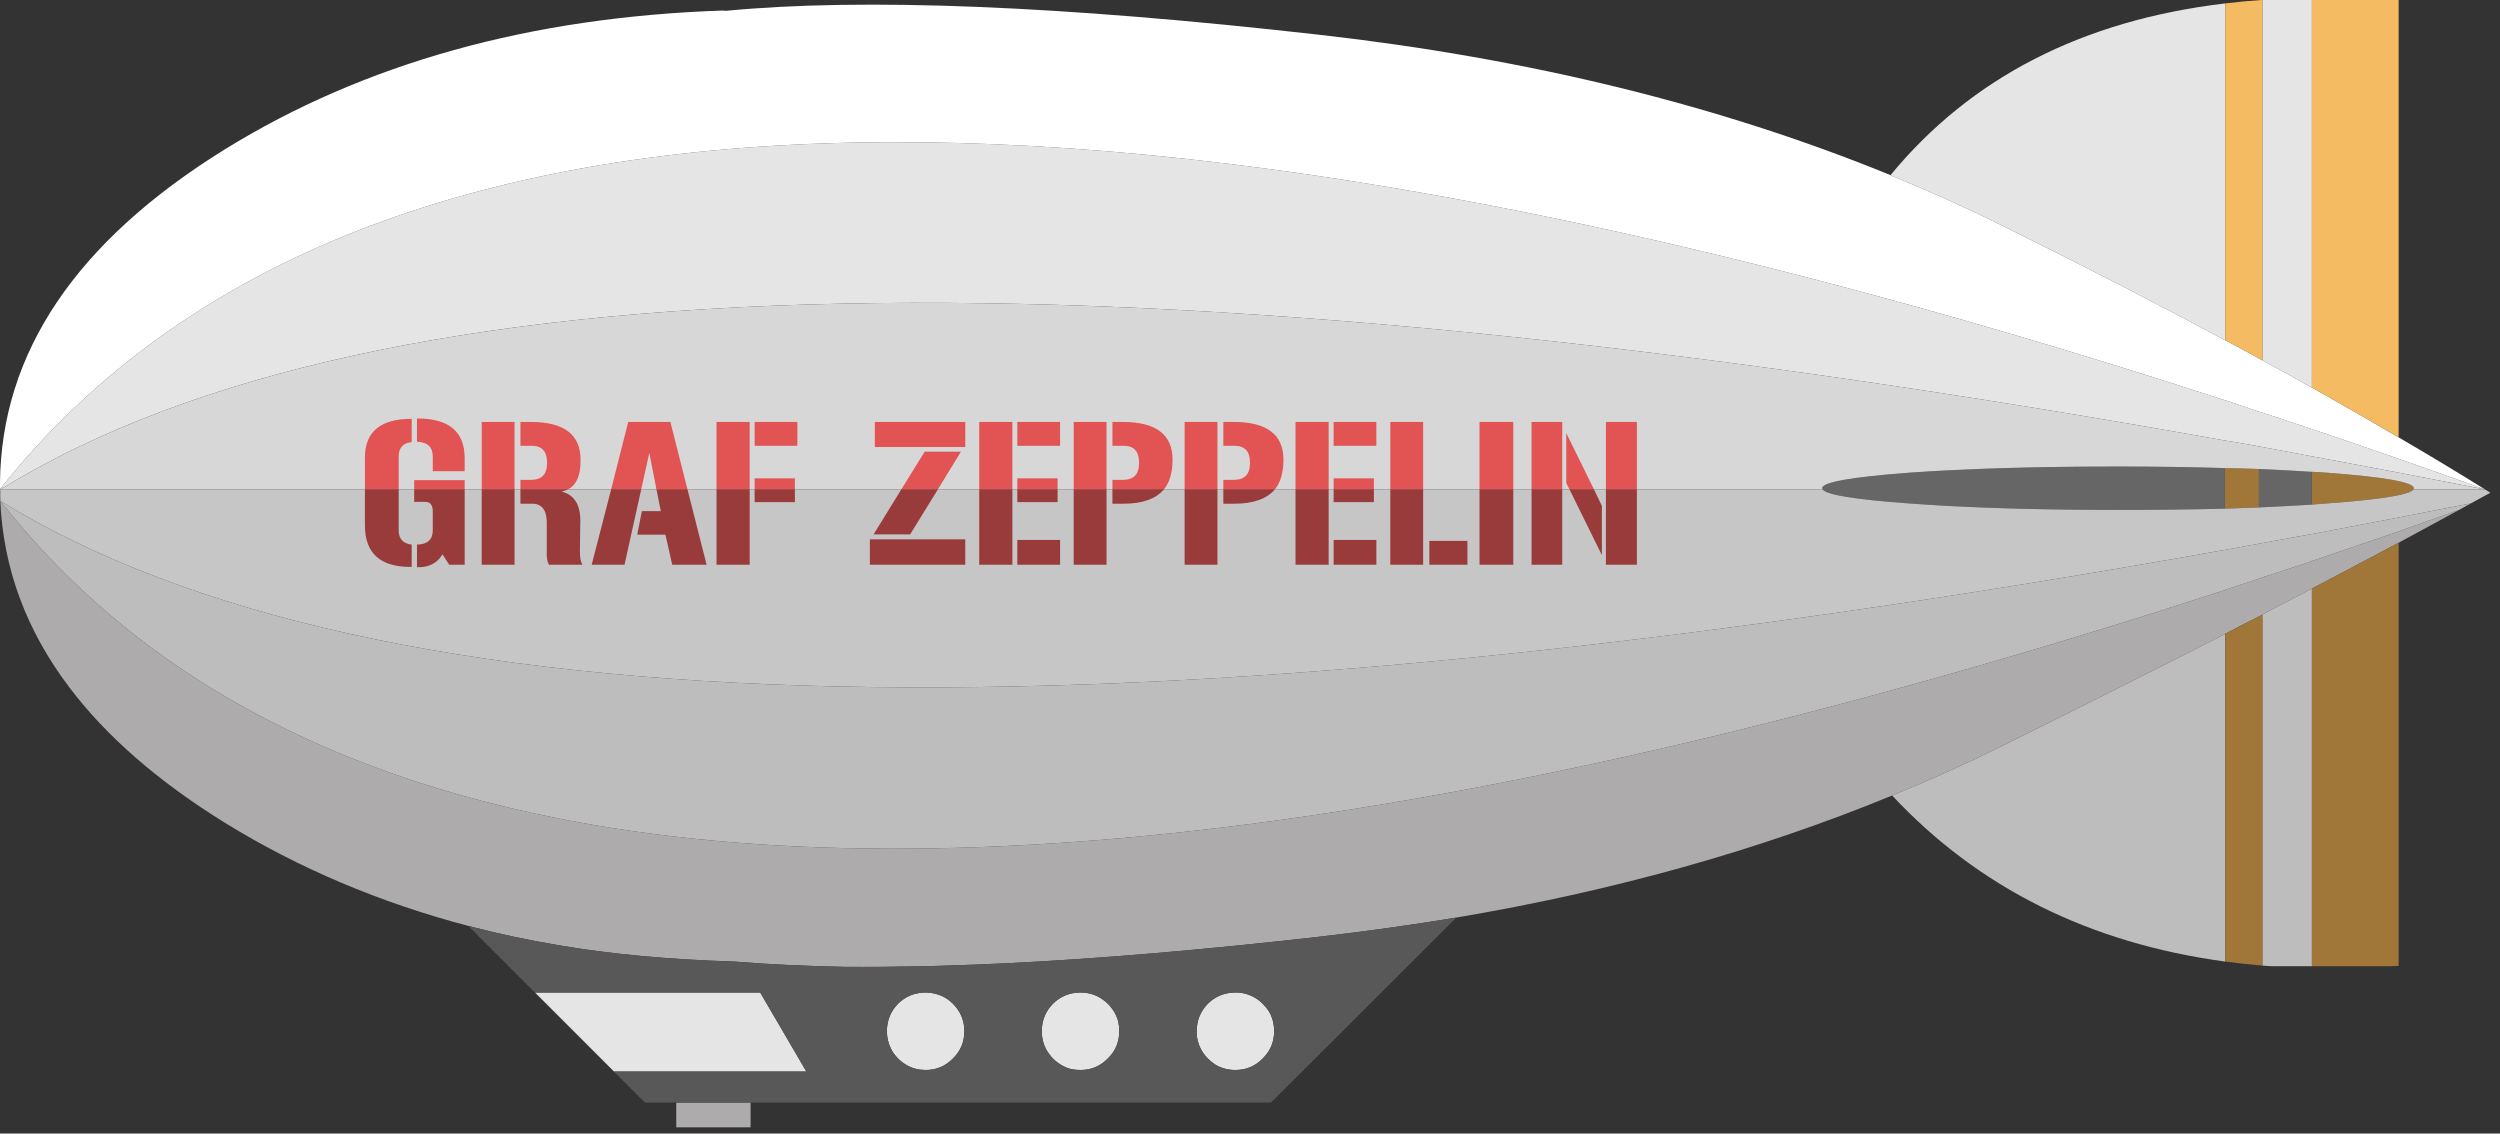 
<svg xmlns="http://www.w3.org/2000/svg" version="1.1" xmlns:xlink="http://www.w3.org/1999/xlink" preserveAspectRatio="none" x="0px" y="0px" width="161px" height="73px" viewBox="0 0 161 73">
<rect x="0" y="0" width="161" height="73" fill="#333333" stroke="none"/>
<defs>
<g id="___1_0_Layer0_0_FILL">
<path fill="#ADABAB" stroke="none" d="
M 121.15 177.95
L 109.15 177.95 109.15 181.95 121.15 181.95 121.15 177.95
M 359.15 95.2
Q 359.1 95.2 359.1 95.25 186.95 151.25 90.1 132.1 57.85 125.7 33.9 110.95 14.1 98.75 0.05 80.85 0.75 97.15 11.2 110.95 20.15 122.8 36.3 132.8 54.15 143.8 75.6 149.45 82.65 151.3 90.1 152.55 102.55 154.7 118.55 155.2 126.5 155.85 136.15 156.05 142.4 156.1 149.35 155.95 153.15 155.85 157.15 155.7 160 155.6 162.9 155.45 185 154.35 212.85 151.2 224.15 149.9 235.05 148.1 272.95 141.7 305.15 128.5 305.25 128.45 305.4 128.4 314.6 124.65 323.35 120.3 342.35 110.9 359.1 102.35
L 359.15 102.3
Q 361.9 100.85 364.6 99.5 364.9 99.35 365.15 99.2 369.15 97.05 373.1 95.05
L 373.15 95
Q 380.4 91.2 387.15 87.6 392.15 84.9 396.9 82.3 391.65 84.15 386.5 86 379.75 88.3 373.15 90.55
L 373.1 90.6
Q 369.15 91.9 365.15 93.2 364.9 93.3 364.6 93.4 361.9 94.3 359.15 95.2 Z"/>

<path fill="#E5E5E5" stroke="none" d="
M 86.35 160.2
L 99.1 172.95 130.15 172.95 122.7 160.2 86.35 160.2
M 149.55 160.2
L 149.25 160.2
Q 146.75 160.25 144.95 162 143.15 163.85 143.15 166.45 143.15 167.9 143.75 169.15 144.15 170.05 144.95 170.85 145.6 171.5 146.4 171.95 147.75 172.7 149.4 172.7 152 172.7 153.8 170.85 155.65 169.05 155.65 166.45 155.65 164.8 154.9 163.45 154.45 162.65 153.8 162 153 161.2 152.1 160.8 150.95 160.25 149.55 160.2
M 174.55 160.2
L 174.25 160.2
Q 171.75 160.25 169.95 162 168.15 163.85 168.15 166.45 168.15 168.6 169.4 170.2 169.65 170.55 169.95 170.85 171.2 172.1 172.85 172.55 173.6 172.7 174.4 172.7 177 172.7 178.8 170.85 180.65 169.05 180.65 166.45 180.65 165.65 180.5 164.9 180.05 163.25 178.8 162 178.5 161.7 178.15 161.45 176.6 160.25 174.55 160.2
M 199.55 160.2
L 199.25 160.2
Q 196.75 160.25 194.95 162 193.15 163.85 193.15 166.45 193.15 166.95 193.2 167.4 193.4 168.7 194.1 169.8 194.45 170.35 194.95 170.85 195.5 171.4 196.1 171.8 197.55 172.7 199.4 172.7 202 172.7 203.8 170.85 205.65 169.05 205.65 166.45 205.65 164.6 204.75 163.15 204.35 162.55 203.8 162 203.3 161.5 202.75 161.15 201.65 160.45 200.35 160.25 199.95 160.2 199.55 160.2
M 359.1 54.9
L 359.15 54.9 359.15 0.55
Q 324.6 4.65 305.15 28.25
L 305.15 28.3
Q 314.5 32.1 323.35 36.5 342.45 45.95 359.1 54.9
M 359.15 64.6
L 359.1 64.6
Q 82.95 -25.35 0 78.95
L 0 79 0.05 79
Q 0.2 78.9 0.35 78.8 0.45 78.7 0.6 78.65
L 0.65 78.65
Q 91.65 23.15 359.1 71.1
L 359.15 71.1
Q 361.9 71.55 364.6 72.05 364.9 72.1 365.15 72.15 369.15 72.9 373.1 73.65
L 373.15 73.65
Q 386.9 76.2 401.1 79 386.9 73.9 373.15 69.25
L 373.1 69.25
Q 369.15 67.9 365.15 66.6 364.9 66.5 364.6 66.45 361.9 65.5 359.15 64.6
M 373.15 0
L 365.15 0 365.15 58.15
Q 369.2 60.35 373.1 62.55
L 373.15 62.55 373.15 0 Z"/>

<path fill="#999999" stroke="none" d="
M 0.05 79
L 0 79
Q 0 79.9 0.05 80.85
L 0.05 79 Z"/>

<path fill="#585858" stroke="none" d="
M 235.05 148.1
Q 224.15 149.9 212.85 151.2 185 154.35 162.9 155.45 160 155.6 157.15 155.7 153.15 155.85 149.35 155.95 142.4 156.1 136.15 156.05 126.5 155.85 118.55 155.2 102.55 154.7 90.1 152.55 82.65 151.3 75.6 149.45
L 86.35 160.2 122.7 160.2 130.15 172.95 99.1 172.95 104.1 177.95 109.15 177.95 121.15 177.95 205.15 177.95 235.05 148.1
M 199.25 160.2
L 199.55 160.2
Q 199.95 160.2 200.35 160.25 201.65 160.45 202.75 161.15 203.3 161.5 203.8 162 204.35 162.55 204.75 163.15 205.65 164.6 205.65 166.45 205.65 169.05 203.8 170.85 202 172.7 199.4 172.7 197.55 172.7 196.1 171.8 195.5 171.4 194.95 170.85 194.45 170.35 194.1 169.8 193.4 168.7 193.2 167.4 193.15 166.95 193.15 166.45 193.15 163.85 194.95 162 196.75 160.25 199.25 160.2
M 174.25 160.2
L 174.55 160.2
Q 176.6 160.25 178.15 161.45 178.5 161.7 178.8 162 180.05 163.25 180.5 164.9 180.65 165.65 180.65 166.45 180.65 169.05 178.8 170.85 177 172.7 174.4 172.7 173.6 172.7 172.85 172.55 171.2 172.1 169.95 170.85 169.65 170.55 169.4 170.2 168.15 168.6 168.15 166.45 168.15 163.85 169.95 162 171.75 160.25 174.25 160.2
M 149.25 160.2
L 149.55 160.2
Q 150.95 160.25 152.1 160.8 153 161.2 153.8 162 154.45 162.65 154.9 163.45 155.65 164.8 155.65 166.45 155.65 169.05 153.8 170.85 152 172.7 149.4 172.7 147.75 172.7 146.4 171.95 145.6 171.5 144.95 170.85 144.15 170.05 143.75 169.15 143.15 167.9 143.15 166.45 143.15 163.85 144.95 162 146.75 160.25 149.25 160.2 Z"/>

<path fill="#BDBDBD" stroke="none" d="
M 359.15 102.3
L 359.1 102.35
Q 342.35 110.9 323.35 120.3 314.6 124.65 305.4 128.4 326.3 150.75 359.15 155.2
L 359.15 102.3
M 373.15 95
L 373.1 95.05
Q 369.15 97.05 365.15 99.2
L 365.15 155.85
Q 365.85 155.9 366.6 155.95
L 373.15 155.95 373.15 95
M 359.15 88.75
L 359.1 88.75
Q 90.8 136.8 0.05 80.85 14.1 98.75 33.9 110.95 57.85 125.7 90.1 132.1 186.95 151.25 359.1 95.25 359.1 95.2 359.15 95.2 361.9 94.3 364.6 93.4 364.9 93.3 365.15 93.2 369.15 91.9 373.1 90.6
L 373.15 90.55
Q 379.75 88.3 386.5 86 391.65 84.15 396.9 82.3 397.85 81.8 398.8 81.25 397.75 81.45 396.75 81.65 384.8 84 373.15 86.2
L 373.1 86.2
Q 369.15 86.9 365.15 87.65 364.9 87.7 364.6 87.75 361.9 88.25 359.15 88.75 Z"/>

<path fill="#A17739" stroke="none" d="
M 365.15 99.2
Q 364.9 99.35 364.6 99.5 361.9 100.85 359.15 102.3
L 359.15 155.2
Q 362.1 155.6 365.15 155.85
L 365.15 99.2
M 387.15 87.6
Q 380.4 91.2 373.15 95
L 373.15 155.95 386.05 155.95
Q 386.6 155.9 387.15 155.9
L 387.15 87.6
M 373.1 76.15
L 373.1 81.45
Q 374.35 81.35 375.6 81.25 388.6 80.3 389.55 79 389.6 78.9 389.6 78.8 389.6 77.35 375.6 76.3 374.35 76.2 373.1 76.15
M 359.1 75.55
L 359.1 82.1
Q 361.95 82 364.6 81.9
L 364.6 75.7
Q 361.95 75.6 359.1 75.55 Z"/>

<path fill="#666666" stroke="none" d="
M 373.1 76.15
Q 369.1 75.9 364.6 75.7
L 364.6 81.9
Q 369.1 81.7 373.1 81.45
L 373.1 76.15
M 359.1 75.55
Q 351.1 75.3 341.85 75.3 322.05 75.3 308.05 76.3 294.1 77.35 294.1 78.8 294.1 78.9 294.2 79 295.05 80.3 308.05 81.25 322.05 82.3 341.85 82.3 351.1 82.3 359.1 82.1
L 359.1 75.55 Z"/>

<path fill="#FFFFFF" stroke="none" d="
M 359.1 64.6
L 359.15 64.6
Q 361.9 65.5 364.6 66.45 364.9 66.5 365.15 66.6 369.15 67.9 373.1 69.25
L 373.15 69.25
Q 386.9 73.9 401.1 79 394.45 74.85 387.15 70.6 380.45 66.65 373.15 62.55
L 373.1 62.55
Q 369.2 60.35 365.15 58.15 364.9 58 364.6 57.85 361.9 56.35 359.15 54.9
L 359.1 54.9
Q 342.45 45.95 323.35 36.5 314.5 32.1 305.15 28.3 305.149 28.25 305.1 28.25 263.7 11.35 212.85 5.6 150.45 -1.45 117.1 1.75
L 116.75 1.7
Q 70.05 3.25 36.3 24.1 0.3 46.4 0 77.95 0 78.15 0 78.4
L 0 78.5
Q 0 78.75 0 78.95 82.95 -25.35 359.1 64.6 Z"/>

<path fill="#C6C6C6" stroke="none" d="
M 359.1 82.1
Q 351.1 82.3 341.85 82.3 322.05 82.3 308.05 81.25 295.05 80.3 294.2 79
L 0.05 79 0.05 80.85
Q 90.8 136.8 359.1 88.75
L 359.15 88.75
Q 361.9 88.25 364.6 87.75 364.9 87.7 365.15 87.65 369.15 86.9 373.1 86.2
L 373.15 86.2
Q 384.8 84 396.75 81.65 397.75 81.45 398.8 81.25 400.2 80.5 401.55 79.75 401.75 79.65 401.95 79.55 401.55 79.25 401.1 79
L 389.55 79
Q 388.6 80.3 375.6 81.25 374.35 81.35 373.1 81.45 369.1 81.7 364.6 81.9 361.95 82 359.1 82.1 Z"/>

<path fill="#D7D7D7" stroke="none" d="
M 341.85 75.3
Q 351.1 75.3 359.1 75.55 361.95 75.6 364.6 75.7 369.1 75.9 373.1 76.15 374.35 76.2 375.6 76.3 389.6 77.35 389.6 78.8 389.6 78.9 389.55 79
L 401.1 79
Q 386.9 76.2 373.15 73.65
L 373.1 73.65
Q 369.15 72.9 365.15 72.15 364.9 72.1 364.6 72.05 361.9 71.55 359.15 71.1
L 359.1 71.1
Q 91.65 23.15 0.65 78.65
L 0.6 78.65
Q 0.45 78.7 0.35 78.8 0.2 78.9 0.05 79
L 294.2 79
Q 294.1 78.9 294.1 78.8 294.1 77.35 308.05 76.3 322.05 75.3 341.85 75.3 Z"/>

<path fill="#F5BB63" stroke="none" d="
M 387.15 0
L 373.15 0 373.15 62.55
Q 380.45 66.65 387.15 70.6
L 387.15 0
M 365.15 0
L 365 0
Q 362 0.2 359.15 0.55
L 359.15 54.9
Q 361.9 56.35 364.6 57.85 364.9 58 365.15 58.15
L 365.15 0 Z"/>
</g>

<g id="___1_0_Layer0_1_FILL">
<path fill="#9A3B3B" stroke="none" d="
M 66.85 78.95
L 66.85 81 68.6 81
Q 69.8 81 69.85 82.4
L 69.85 85.6
Q 69.85 87.85 67.3 87.9
L 67.3 91.55
Q 70.1 91.65 71.4 89.5
L 71.4 89.45 72.5 91.15 75 91.15 75 78.95 66.85 78.95
M 58.9 78.95
L 58.9 84.8
Q 58.9 91.6 66.45 91.5
L 66.45 87.9
Q 64.35 87.65 64.35 85.6
L 64.35 78.95 58.9 78.95
M 146.9 86.25
L 151.4 78.95 145.5 78.95 141 86.25 146.9 86.25
M 140.4 87.05
L 140.4 91.15 155.8 91.15 155.8 87.05 140.4 87.05
M 121.8 78.95
L 121.8 81.05 128.3 81.05 128.3 78.95 121.8 78.95
M 110.95 78.95
L 105.95 78.95 106.65 82.5 103.6 82.5 102.85 86.3 107.4 86.3 108.5 91.15 114.05 91.15 110.95 78.95
M 121 78.95
L 115.65 78.95 115.65 91.15 121 91.15 121 78.95
M 83.05 91.15
L 83.05 78.95 77.75 78.95 77.75 91.15 83.05 91.15
M 95.5 91.15
L 100.8 91.15 103.5 78.95 98.65 78.95 95.5 91.15
M 85.8 81.3
Q 88.2 81.25 88.25 84.25
L 88.25 89.1
Q 88.2 90.45 88.6 91.15
L 94 91.15
Q 93.6 90.5 93.6 89.1
L 93.65 84.85
Q 93.95 80.15 90.65 79.35 91.25 79.2 91.75 78.95
L 84 78.95 84 81.3 85.8 81.3
M 230.7 87.3
L 230.7 91.15 236.85 91.15 236.85 87.3 230.7 87.3
M 229.7 78.95
L 224.4 78.95 224.4 91.15 229.7 91.15 229.7 78.95
M 209.1 91.15
L 214.45 91.15 214.45 78.95 209.1 78.95 209.1 91.15
M 222.15 91.15
L 222.15 87.15 215.25 87.15 215.25 91.15 222.15 91.15
M 215.25 78.95
L 215.25 81.05 221.75 81.05 221.75 78.95 215.25 78.95
M 197.45 81.3
L 199.25 81.3
Q 203.85 81.3 205.8 78.95
L 197.45 78.95 197.45 81.3
M 191.2 91.15
L 196.5 91.15 196.5 78.95 191.2 78.95 191.2 91.15
M 163.4 91.15
L 163.4 78.95 158.05 78.95 158.05 91.15 163.4 91.15
M 171.1 91.15
L 171.1 87.15 164.2 87.15 164.2 91.15 171.1 91.15
M 170.7 81.05
L 170.7 78.95 164.2 78.95 164.2 81.05 170.7 81.05
M 178.6 78.95
L 173.3 78.95 173.3 91.15 178.6 91.15 178.6 78.95
M 179.55 81.3
L 181.35 81.3
Q 185.95 81.3 187.9 78.95
L 179.55 78.95 179.55 81.3
M 244.25 91.15
L 244.25 78.95 238.8 78.95 238.8 91.15 244.25 91.15
M 259.2 78.95
L 259.2 91.15 264.2 91.15 264.2 78.95 259.2 78.95
M 252.15 78.95
L 247.2 78.95 247.2 91.15 252.15 91.15 252.15 78.95
M 257.25 78.95
L 253.3 78.95 258.55 89.6 258.55 81.65 257.25 78.95 Z"/>
</g>

<g id="___1_0_Layer0_1_MEMBER_0_FILL">
<path fill="#E25353" stroke="none" d="
M 66.85 77.5
L 66.85 78.95 75 78.95 75 77.5 66.85 77.5
M 66.45 71.35
L 66.45 67.6
Q 58.9 67.6 58.9 73.85
L 58.9 78.95 64.35 78.95 64.35 73.65
Q 64.35 71.6 66.45 71.35
M 67.3 67.55
L 67.3 71.3
Q 69.85 71.4 69.85 73.65
L 69.85 76.05 75 76.05 75 73.95
Q 75 67.5 67.3 67.55
M 128.3 77.2
L 121.8 77.2 121.8 78.95 128.3 78.95 128.3 77.2
M 121.8 71.95
L 128.7 71.95 128.7 68.1 121.8 68.1 121.8 71.95
M 155.1 72.9
L 149.25 72.9 145.5 78.95 151.4 78.95 155.1 72.9
M 155.8 72.15
L 155.8 68.1 141.2 68.1 141.2 72.15 155.8 72.15
M 83.05 78.95
L 83.05 68.1 77.75 68.1 77.75 78.95 83.05 78.95
M 85.65 68.1
L 84 68.1 84 71.95 85.8 71.95
Q 88.3 71.95 88.3 74.65 88.35 77.4 85.8 77.45
L 84 77.45 84 78.95 91.75 78.95
Q 93.75 77.85 93.7 74.25 93.75 68.1 85.65 68.1
M 121 68.1
L 115.65 68.1 115.65 78.95 121 78.95 121 68.1
M 108.2 68.1
L 101.4 68.1 98.65 78.95 103.5 78.95 104.8 73.1 105.95 78.95 110.95 78.95 108.2 68.1
M 221.75 77.2
L 215.25 77.2 215.25 78.95 221.75 78.95 221.75 77.2
M 214.45 68.1
L 209.1 68.1 209.1 78.95 214.45 78.95 214.45 68.1
M 215.25 71.95
L 222.15 71.95 222.15 68.1 215.25 68.1 215.25 71.95
M 229.7 68.1
L 224.4 68.1 224.4 78.95 229.7 78.95 229.7 68.1
M 163.4 78.95
L 163.4 68.1 158.05 68.1 158.05 78.95 163.4 78.95
M 170.7 77.2
L 164.2 77.2 164.2 78.95 170.7 78.95 170.7 77.2
M 164.2 71.95
L 171.1 71.95 171.1 68.1 164.2 68.1 164.2 71.95
M 178.6 68.1
L 173.3 68.1 173.3 78.95 178.6 78.95 178.6 68.1
M 179.55 71.95
L 181.35 71.95
Q 183.85 71.95 183.85 74.65 183.9 77.4 181.35 77.45
L 179.55 77.45 179.55 78.95 187.9 78.95
Q 189.25 77.25 189.25 74.25 189.3 68.1 181.2 68.1
L 179.55 68.1 179.55 71.95
M 196.5 68.1
L 191.2 68.1 191.2 78.95 196.5 78.95 196.5 68.1
M 197.45 71.95
L 199.25 71.95
Q 201.75 71.95 201.75 74.65 201.8 77.4 199.25 77.45
L 197.45 77.45 197.45 78.95 205.8 78.95
Q 207.15 77.25 207.15 74.25 207.2 68.1 199.1 68.1
L 197.45 68.1 197.45 71.95
M 244.25 78.95
L 244.25 68.1 238.8 68.1 238.8 78.95 244.25 78.95
M 264.2 68.1
L 259.2 68.1 259.2 78.95 264.2 78.95 264.2 68.1
M 253.3 78.95
L 257.25 78.95 252.8 69.9 252.8 77.95 253.3 78.95
M 252.15 68.1
L 247.2 68.1 247.2 78.95 252.15 78.95 252.15 68.1 Z"/>
</g>
</defs>

<g transform="matrix( 0.399, 0, 0, 0.399, 0,0) ">
<g transform="matrix( 1, 0, 0, 1, 0,0) ">
<use xlink:href="#___1_0_Layer0_0_FILL"/>
</g>

<g transform="matrix( 1, 0, 0, 1, 0,0) ">
<use xlink:href="#___1_0_Layer0_1_FILL"/>
</g>

<g transform="matrix( 1, 0, 0, 1, 0,0) ">
<use xlink:href="#___1_0_Layer0_1_MEMBER_0_FILL"/>
</g>
</g>
</svg>
